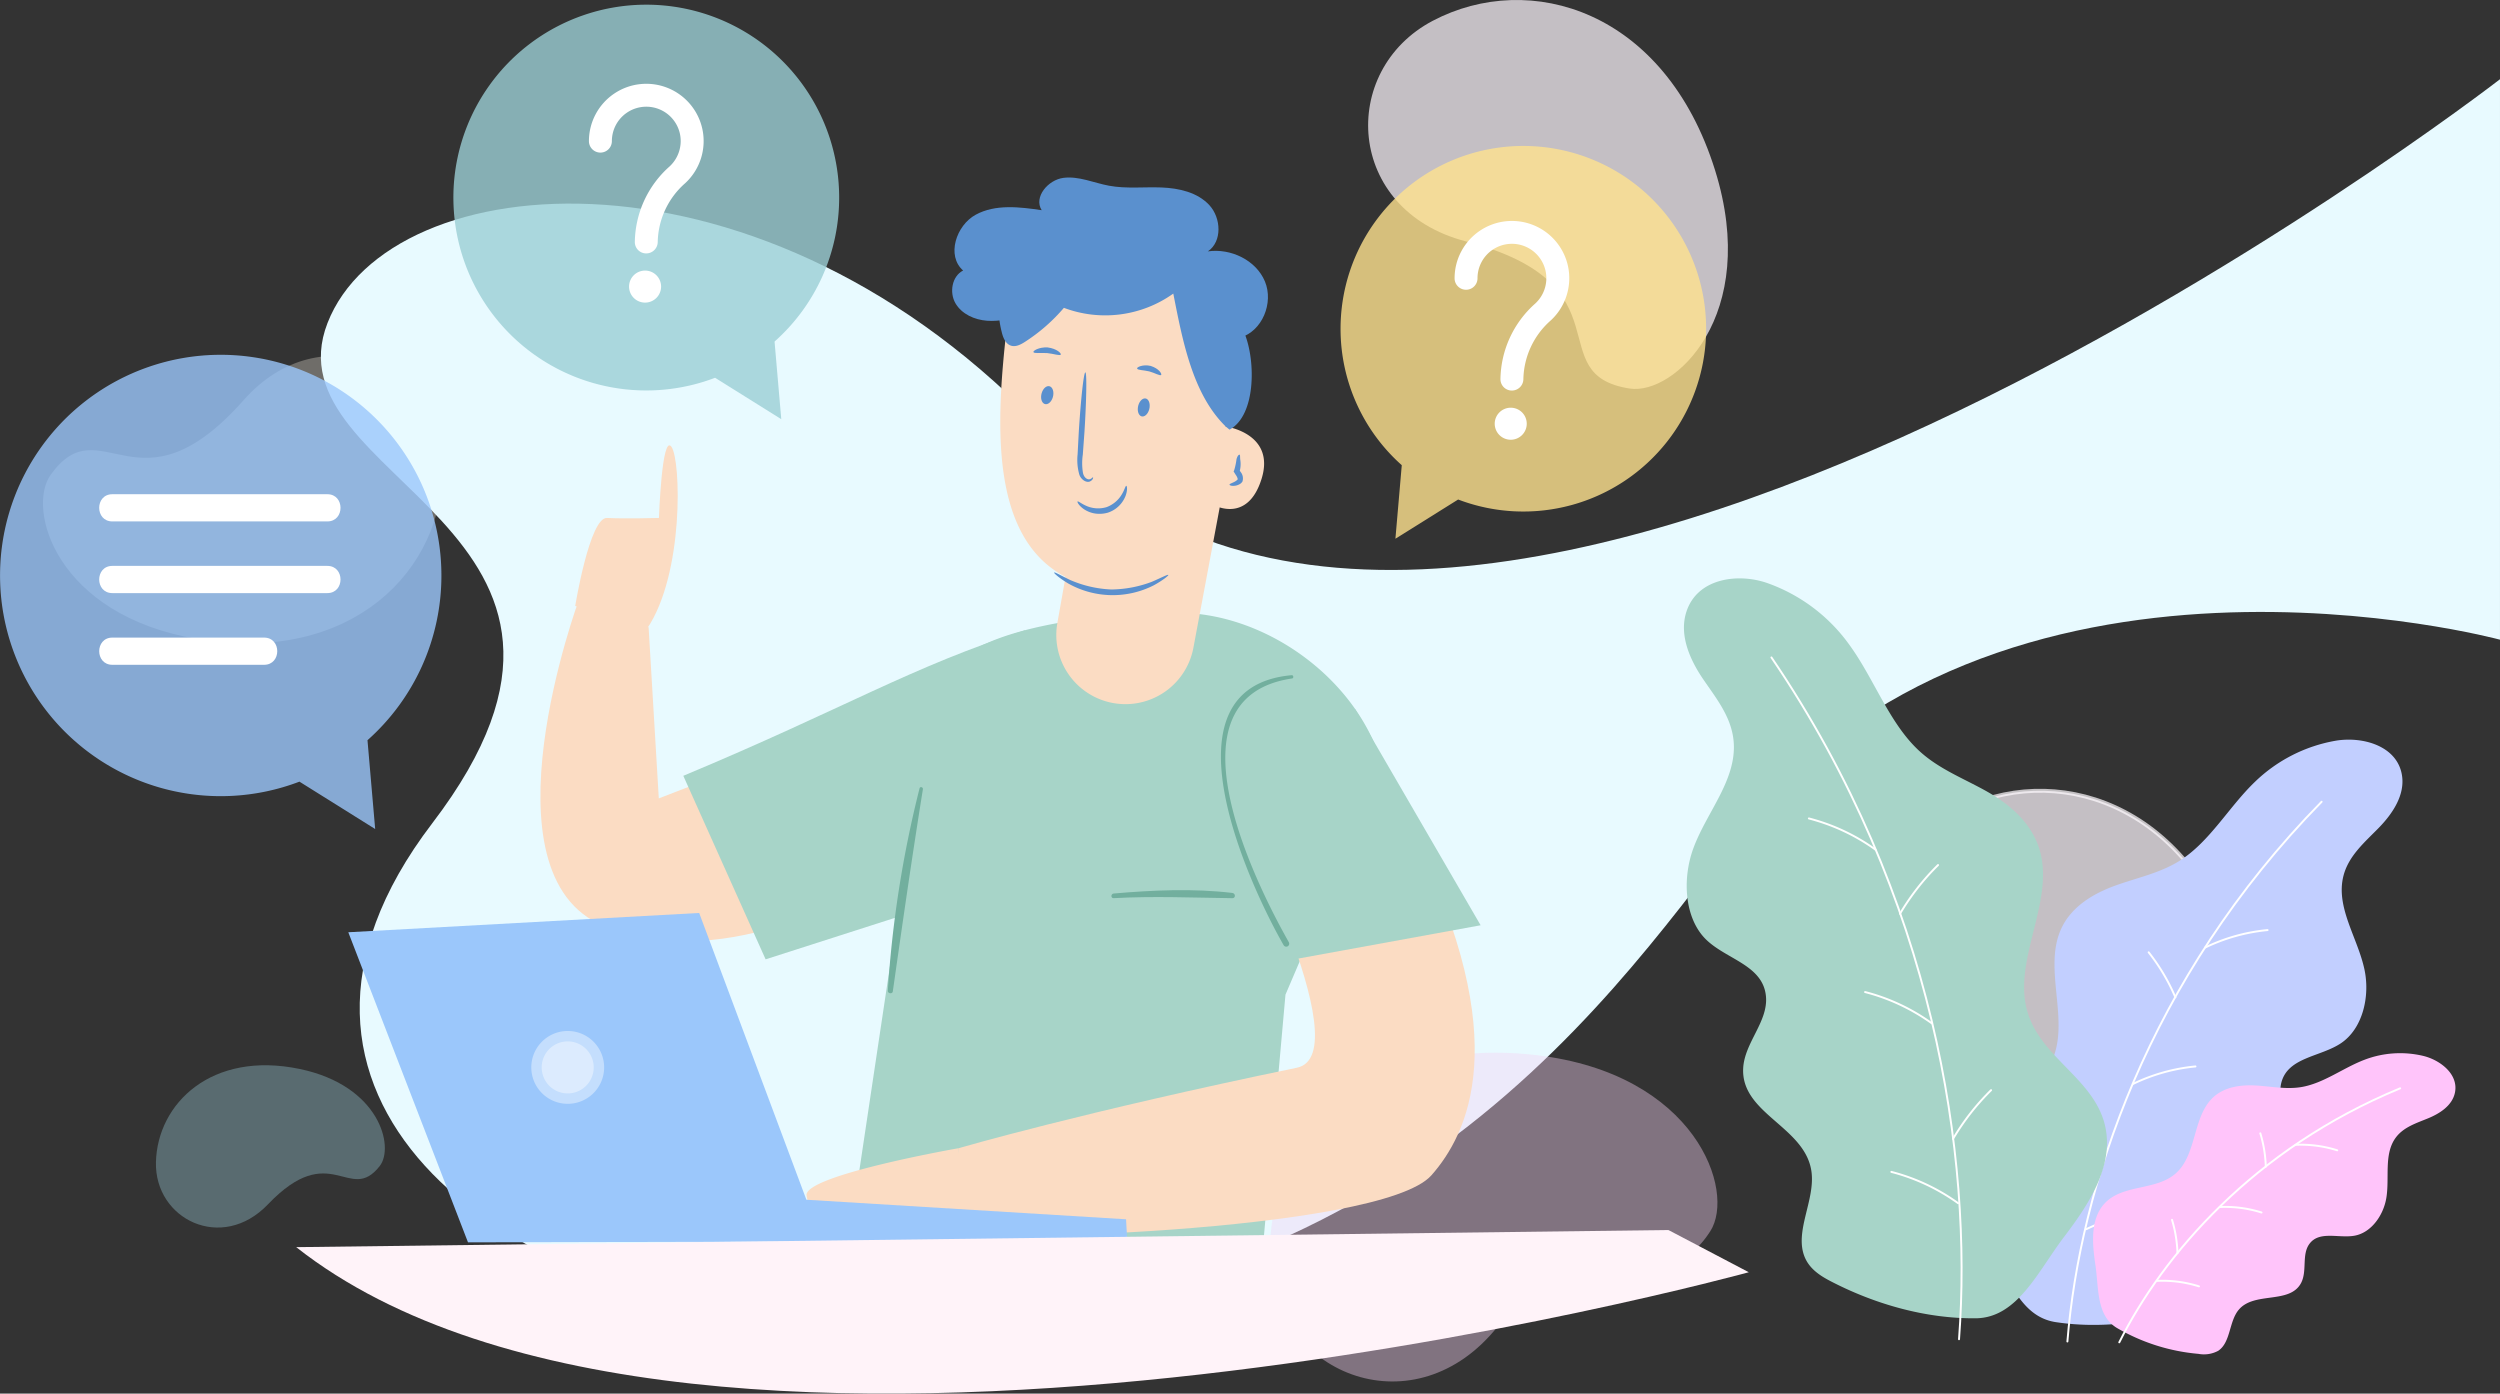<svg xmlns="http://www.w3.org/2000/svg" width="637.362" height="355.295" viewBox="0 0 637.362 355.295">
    <rect x="0" y="0" width="637.362" height="355.295" fill="#333333" stroke="none"/>
    <defs>
        <style>
            .cls-8{fill:none;stroke:#fff;stroke-linecap:round;stroke-linejoin:round;stroke-width:.5px}.cls-10{fill:#a7d4c8}.cls-11{fill:#fbdcc3}.cls-12{fill:#72af9e}.cls-13{fill:#5a90ce}.cls-15,.cls-18{fill:#fff}.cls-15{opacity:.41}
        </style>
    </defs>
    <g id="Grupo_2309">
        <g id="Grupo_2285" transform="translate(10.959)">
            <path id="Caminho_387" fill="#b2efff" d="M991.79 104.134c-.355 14.554 16.8 23.045 28.55 10.749 16.091-16.829 20.783.129 28.511-9.78 3.764-4.83.043-20.471-20.408-24.742-22.435-4.684-36.289 8.77-36.653 23.773z" opacity="0.3" transform="translate(-962.993 192.165)"/>
            <path id="Caminho_388" fill="#fbf3e7" d="M1067.526-56.589c-.368-25.484-30.948-39.172-50.677-16.866-27.005 30.531-36.368 1.187-49.212 19.047-6.259 8.7 1.311 35.815 37.377 41.895 39.568 6.672 62.886-17.806 62.512-44.076z" opacity="0.3" transform="translate(-965.658 175.43)"/>
            <path id="Caminho_389" fill="#fdf6fd" d="M1288.711-161.733c-24.011 12.634-22.264 48.256 8.42 56.23 42 10.913 18.656 33.944 41.8 37.527 11.276 1.746 33.36-18.508 21.746-55.671-12.74-40.77-47.216-51.108-71.966-38.086z" opacity="0.72" transform="translate(-934.394 167.033)"/>
            <path id="Caminho_1903" fill="#fdf6fd" stroke="#fdf8fd" d="M1288.711-161.733c-24.011 12.634-22.264 48.256 8.42 56.23 42 10.913 18.656 33.944 41.8 37.527 11.276 1.746 33.36-18.508 21.746-55.671-12.74-40.77-47.216-51.108-71.966-38.086z" opacity="0.72" transform="translate(-800.942 368.631)"/>
            <path id="Caminho_390" fill="#e8faff" d="M1585.5-5.817s-128.482-34.8-194.825 49.971c-33.561 42.882-93.934 133.726-244.629 122.706-68.52-5.011-141.157-55.856-87.7-125.877 57.8-75.714-42.426-87.212-26.7-127.547 15.781-40.492 111.2-49.358 183.9 28.611 105.9 113.57 369.957-90.75 369.957-90.75z" transform="translate(-959.101 168.902)"/>
            <path id="Caminho_391" fill="#f5d3f4" d="M1249.62 130.324c1.908 28.627 37.085 42.223 57.957 15.993 28.568-35.9 40.812-3.465 54.206-24.292 6.525-10.148-3.571-40.184-44.471-44.909-44.871-5.182-69.657 23.702-67.692 53.208z" opacity="0.4" transform="translate(-936.711 191.868)"/>
            <g id="Grupo_2871" transform="translate(489.631 188.563)">
                <path id="Caminho_471" fill="#c2cfff" d="M609.956 411.791c-4.151-7.216-8.462-15.873-5.664-23.84 3.668-10.449 17.213-12.852 21.7-22.9 4.528-10.135-2.264-23.133 2.208-33.3 2.551-5.79 8.183-9.136 13.737-11.169s11.45-3.181 16.533-6.373c7.713-4.842 12.534-13.712 19.223-20.133a39.276 39.276 0 0 1 20.661-10.5c6.785-1.115 15.534 1.288 16.805 8.7.888 5.168-2.455 10.014-5.961 13.593s-7.588 7.035-8.914 12.087c-2.1 8.015 3.558 15.757 5.314 23.871 1.5 6.914-.42 15.129-5.928 18.855-5.233 3.539-13.541 3.552-15.233 10.045-1.361 5.22 3.165 10.378 2.647 15.776-.934 9.75-15.668 10.341-18.668 19.575-1.921 5.922 1.875 13.35-1.49 18.435-1.55 2.341-4.211 3.406-6.741 4.211-10.618 3.387-22.309 4.765-33.307 3.088-9.286-1.426-12.243-11.883-16.922-20.021z" transform="translate(-603.4 -283.31)"/>
                <path id="Caminho_472" d="M616.128 428.522c3.123-38.884 20.5-92.417 64.813-137.6" class="cls-8" transform="translate(-589.646 -275.083)"/>
                <path id="Caminho_473" d="M633.019 311.088a46.861 46.861 0 0 1 15.884-4.442" class="cls-8" transform="translate(-571.392 -258.092)"/>
                <path id="Caminho_474" d="M624.185 327.8a46.908 46.908 0 0 1 15.882-4.442" class="cls-8" transform="translate(-580.939 -240.035)"/>
                <path id="Caminho_475" d="M618.451 345.6a46.925 46.925 0 0 1 15.884-4.444" class="cls-8" transform="translate(-587.135 -220.797)"/>
                <path id="Caminho_476" d="M616.752 331.348a50.466 50.466 0 0 1 6.818 11.477" class="cls-8" transform="translate(-588.971 -231.397)"/>
                <path id="Caminho_477" d="M626.085 309.373a50.467 50.467 0 0 1 6.815 11.477" class="cls-8" transform="translate(-578.885 -255.145)"/>
            </g>
            <g id="Grupo_2872" transform="translate(522.66 268.502)">
                <path id="Caminho_478" fill="#ffc4fa" d="M619.86 375.676c-.793-5.31-1.34-11.508 2.23-15.5 4.682-5.235 13.41-3.221 18.5-8.015 5.125-4.831 4.109-14.219 9.209-19.082 2.907-2.771 7.091-3.319 10.917-3.111s7.651 1.024 11.467.431c5.793-.905 10.794-4.917 16.346-7.01a25.437 25.437 0 0 1 14.929-.961c4.353 1.061 9.055 4.692 8.067 9.388-.687 3.273-3.847 5.285-6.806 6.508s-6.236 2.226-8.231 4.873c-3.163 4.195-1.586 10.2-2.447 15.428-.734 4.457-3.835 8.82-8.031 9.621-3.991.764-9-1.334-11.554 2.068-2.054 2.736-.552 6.922-2.139 9.979-2.871 5.512-11.887 2.129-15.878 6.816-2.559 3.009-2.031 8.352-5.262 10.5a7.649 7.649 0 0 1-5.056.776 49.708 49.708 0 0 1-20.794-6.614c-5.267-3.191-4.574-10.111-5.467-16.095z" transform="translate(-619.274 -321.73)"/>
                <path id="Caminho_479" d="M622.486 390.793c11.084-22.147 34.223-49.326 71.606-64.757" class="cls-8" transform="translate(-615.804 -317.077)"/>
                <path id="Caminho_480" d="M644.086 332.979a30.886 30.886 0 0 1 10.618 1.4" class="cls-8" transform="translate(-592.461 -309.615)"/>
                <path id="Caminho_481" d="M634.81 340.6a30.884 30.884 0 0 1 10.618 1.4" class="cls-8" transform="translate(-602.486 -301.38)"/>
                <path id="Caminho_482" d="M627.144 349.649a30.89 30.89 0 0 1 10.618 1.4" class="cls-8" transform="translate(-610.77 -291.6)"/>
                <path id="Caminho_483" d="M628.946 342.151a32.662 32.662 0 0 1 1.392 8.5" class="cls-8" transform="translate(-608.823 -299.662)"/>
                <path id="Caminho_484" d="M639.769 331.552a32.713 32.713 0 0 1 1.39 8.5" class="cls-8" transform="translate(-597.126 -311.116)"/>
            </g>
            <g id="Grupo_2873" transform="translate(418.354 147.455)">
                <path id="Caminho_499" d="M666.081 431.4c5.949-7.832 12.334-17.338 10.636-27.24-2.23-12.983-16.968-18.135-20.187-30.792-3.248-12.761 6.7-26.98 3.518-39.764-1.812-7.287-7.517-12.205-13.372-15.555s-12.251-5.714-17.369-10.353c-7.769-7.043-11.569-18.356-17.908-27.092a43.656 43.656 0 0 0-21.248-15.942c-7.4-2.476-17.627-1.128-20.388 7.42-1.923 5.963.951 12.268 4.232 17.1s7.232 9.613 7.807 15.815c.913 9.835-6.818 18.035-10.245 27.33-2.923 7.925-2.253 17.971 3.244 23.316 5.224 5.081 14.527 6.51 15.251 14.481.585 6.406-5.41 11.735-5.8 18.21-.707 11.693 15.688 14.9 17.384 26.335 1.086 7.332-4.5 15.472-1.648 22.059 1.315 3.036 4.1 4.75 6.791 6.134 11.284 5.815 24.13 9.438 36.749 9.328 10.656-.097 15.851-11.965 22.553-20.79z" class="cls-10" transform="translate(-569.143 -263.553)"/>
                <path id="Caminho_500" d="M627.691 447.054c3.5-46.528-6.331-112.816-47.828-173.813" class="cls-8" transform="translate(-557.559 -253.083)"/>
                <path id="Caminho_501" d="M601.443 300.93a50.931 50.931 0 0 0-16.989-7.961" class="cls-8" transform="translate(-552.597 -231.764)"/>
                <path id="Caminho_502" d="M608.33 322.2a50.954 50.954 0 0 0-16.988-7.961" class="cls-8" transform="translate(-545.155 -208.776)"/>
                <path id="Caminho_503" d="M611.548 344.239a50.958 50.958 0 0 0-16.989-7.963" class="cls-8" transform="translate(-541.677 -184.963)"/>
                <path id="Caminho_504" d="M611.815 326.263a61.219 61.219 0 0 0-9.7 12.411" class="cls-8" transform="translate(-533.514 -195.784)"/>
                <path id="Caminho_505" d="M605.317 298.678a61.31 61.31 0 0 0-9.7 12.413" class="cls-8" transform="translate(-540.536 -225.594)"/>
            </g>
        </g>
        <g id="Grupo_2286" transform="translate(0 1.196)">
            <g id="Grupo_2300" transform="translate(88.793 44.062)">
                <g id="Grupo_2289" transform="translate(48.985 107.775)">
                    <path id="Caminho_351" d="M1187.5 434.343s-74.533 17.335-104.472-12.6l10.715-71.509c3.257-20.553 1.31-60.106 17.052-74.139a27.409 27.409 0 0 1 5.976-4.067c11.045-5.33 30.694-8.21 49.552-8.285 22.917-.086 46.5 17.238 52.515 39.347l-24.8 58.014z" class="cls-10" transform="translate(-1004.091 -260.557)"/>
                    <g id="Grupo_2285-2" transform="translate(103.877 42.532)">
                        <path id="Caminho_352" d="M1164.178 286.833s33.388 64.315 16.81 67.741c-54.535 11.264-86.191 20.5-86.191 20.5l-2.78 21.183c.813 3.2 110.337.427 123.3-14.283 9.164-10.388 21.338-34.4-4.564-86.371l-7.871-17.682z" class="cls-11" transform="translate(-1092.017 -277.924)"/>
                    </g>
                    <path id="Caminho_353" d="M1167.914 280.908l-83.158 32.2-2.6-43.628-17.806-6.886s-25.817 70.027 6.47 83.064 68.668-11.053 68.668-11.053z" class="cls-11" transform="translate(-1054.577 -262.594)"/>
                    <path id="Caminho_354" d="M1154.907 265.342c-29.029 9.25-46.336 20.087-87.2 37.13l20.983 46.791 36.17-11.608z" class="cls-10" transform="translate(-1031.279 -257.718)"/>
                    <path id="Caminho_355" d="M1117.077 287.434l21.09 49.014 47.573-8.686-32.047-55.2-37.948 14.869" class="cls-10" transform="translate(-946.04 -244.902)"/>
                    <g id="Grupo_2286-2" transform="translate(145.575 73.903)">
                        <path id="Caminho_356" d="M1107.62 291.279c10.132-.563 20.137-.125 30.258.006.885.017.835-1.237 0-1.34-9.974-1.19-20.276-.716-30.258.147-.755.067-.774 1.229 0 1.188z" class="cls-12" transform="translate(-1107.047 -289.231)"/>
                    </g>
                    <g id="Grupo_2287" transform="translate(173.491 19.103)">
                        <path id="Caminho_357" d="M1135.142 269.481c-34.226 3.091-10.815 53.561-2.042 68.842a.763.763 0 0 0 1.318-.769c-8.721-15.44-32.053-62.408.838-67.239.471-.069.363-.877-.114-.835z" class="cls-12" transform="translate(-1117.108 -269.479)"/>
                    </g>
                    <g id="Grupo_2288" transform="translate(88.566 47.638)">
                        <path id="Caminho_358" d="M1094.59 280.083a284.08 284.08 0 0 0-8.09 51.6c-.045.713 1.171.9 1.273.172 2.45-17.21 4.911-34.373 7.669-51.538.092-.547-.71-.8-.852-.233z" class="cls-12" transform="translate(-1086.499 -279.764)"/>
                    </g>
                </g>
                <g id="Grupo_2298" transform="translate(153.954)">
                    <path id="Caminho_359" d="M1164.217 286.253l1.571-21.682c5.679-1.6 8.634-8.867 6.367-14.316s-8.706-8.512-14.549-7.677c3.69-2.508 3.4-8.5.38-11.78s-7.771-4.339-12.224-4.511-8.97.369-13.359-.447c-3.884-.721-7.688-2.5-11.611-2.006s-7.669 4.908-5.555 8.246c-5.657-.832-11.775-1.584-16.8 1.14s-7.544 10.487-3.23 14.236c-2.849 1.451-3.56 5.582-1.956 8.354s4.883 4.223 8.079 4.456 6.357-.58 9.456-1.382" class="cls-13" transform="translate(-1092.411 -223.749)"/>
                    <path id="Caminho_360" d="M1155.448 258.15l-1.143 15.024s12.776 1.72 9.136 13.37-12.382 6.559-12.382 6.559-2.184 29.85-32.769 20.384c-24.34-7.533-22.85-39.05-19.762-65.921A18 18 0 0 1 1119.857 232l18.392 3.582a21.346 21.346 0 0 1 17.199 22.568z" class="cls-11" transform="translate(-1084.563 -209.701)"/>
                    <path id="Caminho_361" d="M1145.172 251.119l-8.237 43.947a17.626 17.626 0 0 1-21.416 13.895 17.624 17.624 0 0 1-13.265-20.226l4.469-25.184z" class="cls-11" transform="translate(-1075.43 -175.181)"/>
                    <g id="Grupo_2290" transform="translate(31.936 49.678)">
                        <path id="Caminho_362" d="M1107.9 268.414c.039-.022.116.608-.772 1.04-.926.444-2.441-.513-2.788-1.981a13.663 13.663 0 0 1-.369-4.95c.1-1.9.2-3.834.311-5.862.519-8.315 1.265-15.032 1.662-15.007s.3 6.783-.222 15.1c-.144 2.025-.286 3.959-.424 5.854a15.045 15.045 0 0 0 .022 4.567c.194 1.24 1.082 1.845 1.662 1.737s.808-.579.918-.498z" class="cls-13" transform="translate(-1103.922 -241.654)"/>
                    </g>
                    <g id="Grupo_2291" transform="translate(25.989 100.692)">
                        <path id="Caminho_363" d="M1101.784 260.069c.144-.2 1.639.719 4.114 1.9a29.437 29.437 0 0 0 10.418 2.408 29.894 29.894 0 0 0 10.363-1.953c2.553-1.093 4.109-1.962 4.22-1.742.075.136-1.249 1.287-3.74 2.647a23.1 23.1 0 0 1-21.716-.447c-2.463-1.473-3.759-2.697-3.659-2.813z" class="cls-13" transform="translate(-1101.778 -260.041)"/>
                    </g>
                    <g id="Grupo_2292" transform="translate(31.945 78.602)">
                        <path id="Caminho_364" d="M1103.948 256.08c.175-.155.854.486 2.131 1.06a7.471 7.471 0 0 0 5.252.375 7.557 7.557 0 0 0 3.942-3.327c.691-1.151.891-2.167 1.115-2.106.15.036.377.957-.192 2.541a7.266 7.266 0 0 1-4.534 4.3 7.738 7.738 0 0 1-3.457.18 7.141 7.141 0 0 1-2.625-1.068c-1.338-.92-1.763-1.867-1.632-1.955z" class="cls-13" transform="translate(-1103.925 -252.079)"/>
                    </g>
                    <g id="Grupo_2293" transform="translate(70.707 70.657)">
                        <path id="Caminho_365" d="M1117.9 256.86c-.008-.211.558-.355 1.263-.719a3.035 3.035 0 0 0 .5-.325c.111-.075.428-.391.339-.344a2.771 2.771 0 0 0-.511-1.107l-.341-.544-.208-.33.161-.344a17.745 17.745 0 0 0 .583-2.78c.236-.891.613-1.19.768-1.149.194.047.111.6.183 1.251a7.079 7.079 0 0 1-.225 3.26l-.05-.671.352.538a2.6 2.6 0 0 1 .485 2.461 1.954 1.954 0 0 1-.891.769 3.161 3.161 0 0 1-.824.283c-1.013.179-1.584-.071-1.584-.249z" class="cls-13" transform="translate(-1117.896 -249.216)"/>
                    </g>
                    <g id="Grupo_2294" transform="translate(47.146 47.89)">
                        <path id="Caminho_366" d="M1109.412 241.813c-.138-.316 1.432-1.126 3.46-.663 2.158.691 2.844 2 2.686 2.278-.216.386-1.662-.516-3.052-.879-1.581-.365-2.957-.298-3.094-.736z" class="cls-13" transform="translate(-1109.404 -241.01)"/>
                    </g>
                    <g id="Grupo_2295" transform="translate(20.705 43.305)">
                        <path id="Caminho_367" d="M1099.886 240.556c-.167-.3 1.406-1.315 3.623-1.188 2.361.314 3.463 1.484 3.363 1.8-.136.424-1.842-.2-3.487-.358-1.815-.11-3.322.165-3.499-.254z" class="cls-13" transform="translate(-1099.874 -239.357)"/>
                    </g>
                    <path id="Caminho_368" d="M1154.575 278.328c-8.534-8.321-11.045-22.187-13.365-33.882a29.885 29.885 0 0 1-27.889 3.632 45.1 45.1 0 0 1-9.938 8.681c-1.057.677-2.308 1.337-3.512.974-1.432-.433-2.07-2.075-2.411-3.532a25.06 25.06 0 0 1 .5-14.161 17.044 17.044 0 0 1 9.5-10.193c4.775-1.848 10.152-1.046 15.11.241a84 84 0 0 1 21.316 8.809c6.531 3.826 12.807 8.889 15.582 15.934s2.757 20.739-3.924 24.3" class="cls-13" transform="translate(-1084.833 -214.855)"/>
                    <g id="Grupo_2296" transform="translate(47.325 56.314)">
                        <path id="Caminho_369" d="M1111.216 248.657c-.817-.028-1.33-1.085-1.148-2.356s1-2.283 1.815-2.256 1.335 1.082 1.153 2.356-.998 2.284-1.82 2.256z" class="cls-13" transform="translate(-1110.032 -244.046)"/>
                    </g>
                    <g id="Grupo_2297" transform="translate(22.674 53.179)">
                        <path id="Caminho_370" d="M1102.4 247.528c-.847-.028-1.376-1.082-1.176-2.355s1.03-2.283 1.877-2.256 1.371 1.085 1.178 2.358-1.037 2.28-1.879 2.253z" class="cls-13" transform="translate(-1101.181 -242.916)"/>
                    </g>
                </g>
                <path id="Caminho_371" d="M1057.774 289.308s3.7-22.681 8.107-22.437 13.24 0 13.24 0 .735-21.574 3.185-18.142 3.224 32.458-6.231 46.386z" class="cls-11" transform="translate(-999.918 -180.079)"/>
                <path id="Caminho_372" d="M1117.842 312.941s-39.569 6.928-38.8 12.063a37.217 37.217 0 0 0 3.554 10.307l35.247-.83z" class="cls-11" transform="translate(-962.201 -65.481)"/>
                <g id="Grupo_2299" transform="translate(0 187.502)">
                    <path id="Caminho_373" fill="#9bc7fb" d="M1235.511 374.9l-.3-5.478-81.5-4.985-27.333-73.111-89.454 4.92 30.519 79.061z" transform="translate(-1036.921 -291.33)"/>
                    <path id="Caminho_374" d="M1054.7 310.123a6.633 6.633 0 1 0 6.254-6.983 6.632 6.632 0 0 0-6.254 6.983z" class="cls-15" transform="translate(-1005.383 -270.393)"/>
                    <path id="Caminho_375" d="M1053.752 311.967a9.286 9.286 0 1 0 8.761-9.78 9.285 9.285 0 0 0-8.761 9.78z" class="cls-15" transform="translate(-1007.08 -272.09)"/>
                </g>
            </g>
            <path id="Caminho_376" fill="#fff3f9" d="M1032.136 324.83l349.839-4.367 20.489 10.762s-268.564 73.712-370.328-6.395z" transform="translate(-956.619 -8.071)"/>
            <g id="Grupo_2304" transform="translate(115.589)">
                <path id="Caminho_377" fill="#ffe28e" d="M1128.1 267.45a46.6 46.6 0 1 1 29.981 43.545l-15.995 10 1.62-18.753a46.494 46.494 0 0 1-15.606-34.792z" opacity="0.8" transform="translate(-901.922 -184.844)"/>
                <g id="Grupo_2301" transform="translate(255.249 55.134)">
                    <path id="Caminho_378" d="M1167.489 239.245a14.623 14.623 0 0 0-28.91 3.113 2.923 2.923 0 0 0 5.846 0 8.774 8.774 0 1 1 14.718 6.437 26.261 26.261 0 0 0-8.87 19.285 2.9 2.9 0 0 0 2.922 2.9 2.942 2.942 0 0 0 2.924-2.946 20.46 20.46 0 0 1 7-14.952 14.639 14.639 0 0 0 4.37-13.837z" class="cls-18" transform="translate(-1138.579 -227.739)"/>
                    <path id="Caminho_379" d="M1146.348 244.9a4.083 4.083 0 1 0 4.081 4.081 4.08 4.08 0 0 0-4.081-4.081z" class="cls-18" transform="translate(-1132.031 -197.286)"/>
                </g>
                <g id="Grupo_2303">
                    <path id="Caminho_380" fill="#9bced4" d="M1144.931 257.044a49.176 49.176 0 1 0-31.634 45.939l16.874 10.557-1.712-19.787a49.031 49.031 0 0 0 16.472-36.709z" opacity="0.8" transform="translate(-1046.579 -207.867)"/>
                    <g id="Grupo_2302" transform="translate(34.556 20.172)">
                        <path id="Caminho_381" d="M1087.944 226.639a14.623 14.623 0 0 0-28.91 3.11 2.924 2.924 0 1 0 5.849 0 8.776 8.776 0 0 1 17.34-1.917 8.823 8.823 0 0 1-2.619 8.362 26.231 26.231 0 0 0-8.87 19.285 2.9 2.9 0 0 0 2.916 2.9 2.941 2.941 0 0 0 2.924-2.949 20.475 20.475 0 0 1 7-14.954 14.6 14.6 0 0 0 4.37-13.837z" class="cls-18" transform="translate(-1059.034 -215.138)"/>
                        <path id="Caminho_382" d="M1066.808 232.3a4.083 4.083 0 1 0 4.076 4.081 4.08 4.08 0 0 0-4.076-4.081z" class="cls-18" transform="translate(-1052.487 -184.685)"/>
                    </g>
                </g>
            </g>
            <path id="Caminho_383" fill="#9bc7fb" d="M1117.452 296.3a56.261 56.261 0 1 0-36.193 52.568l19.307 12.08-1.961-22.642a56.1 56.1 0 0 0 18.847-42.006z" opacity="0.8" transform="translate(-1004.917 -150.788)"/>
            <g id="Grupo_2305" transform="translate(25.292 124.803)">
                <path id="Caminho_384" d="M1017.387 259.786h54.813c4.473 0 4.473-6.936 0-6.936h-54.818c-4.472 0-4.472 6.936 0 6.936z" class="cls-18" transform="translate(-1014.033 -252.85)"/>
            </g>
            <g id="Grupo_2306" transform="translate(25.292 143.076)">
                <path id="Caminho_385" d="M1017.387 266.372h54.813c4.473 0 4.473-6.936 0-6.936h-54.818c-4.472 0-4.472 6.936 0 6.936z" class="cls-18" transform="translate(-1014.033 -259.436)"/>
            </g>
            <g id="Grupo_2307" transform="translate(25.292 161.356)">
                <path id="Caminho_386" d="M1017.387 272.961h38.684c4.475 0 4.475-6.936 0-6.936h-38.684c-4.472 0-4.472 6.936 0 6.936z" class="cls-18" transform="translate(-1014.033 -266.025)"/>
            </g>
        </g>
    </g>
</svg>
